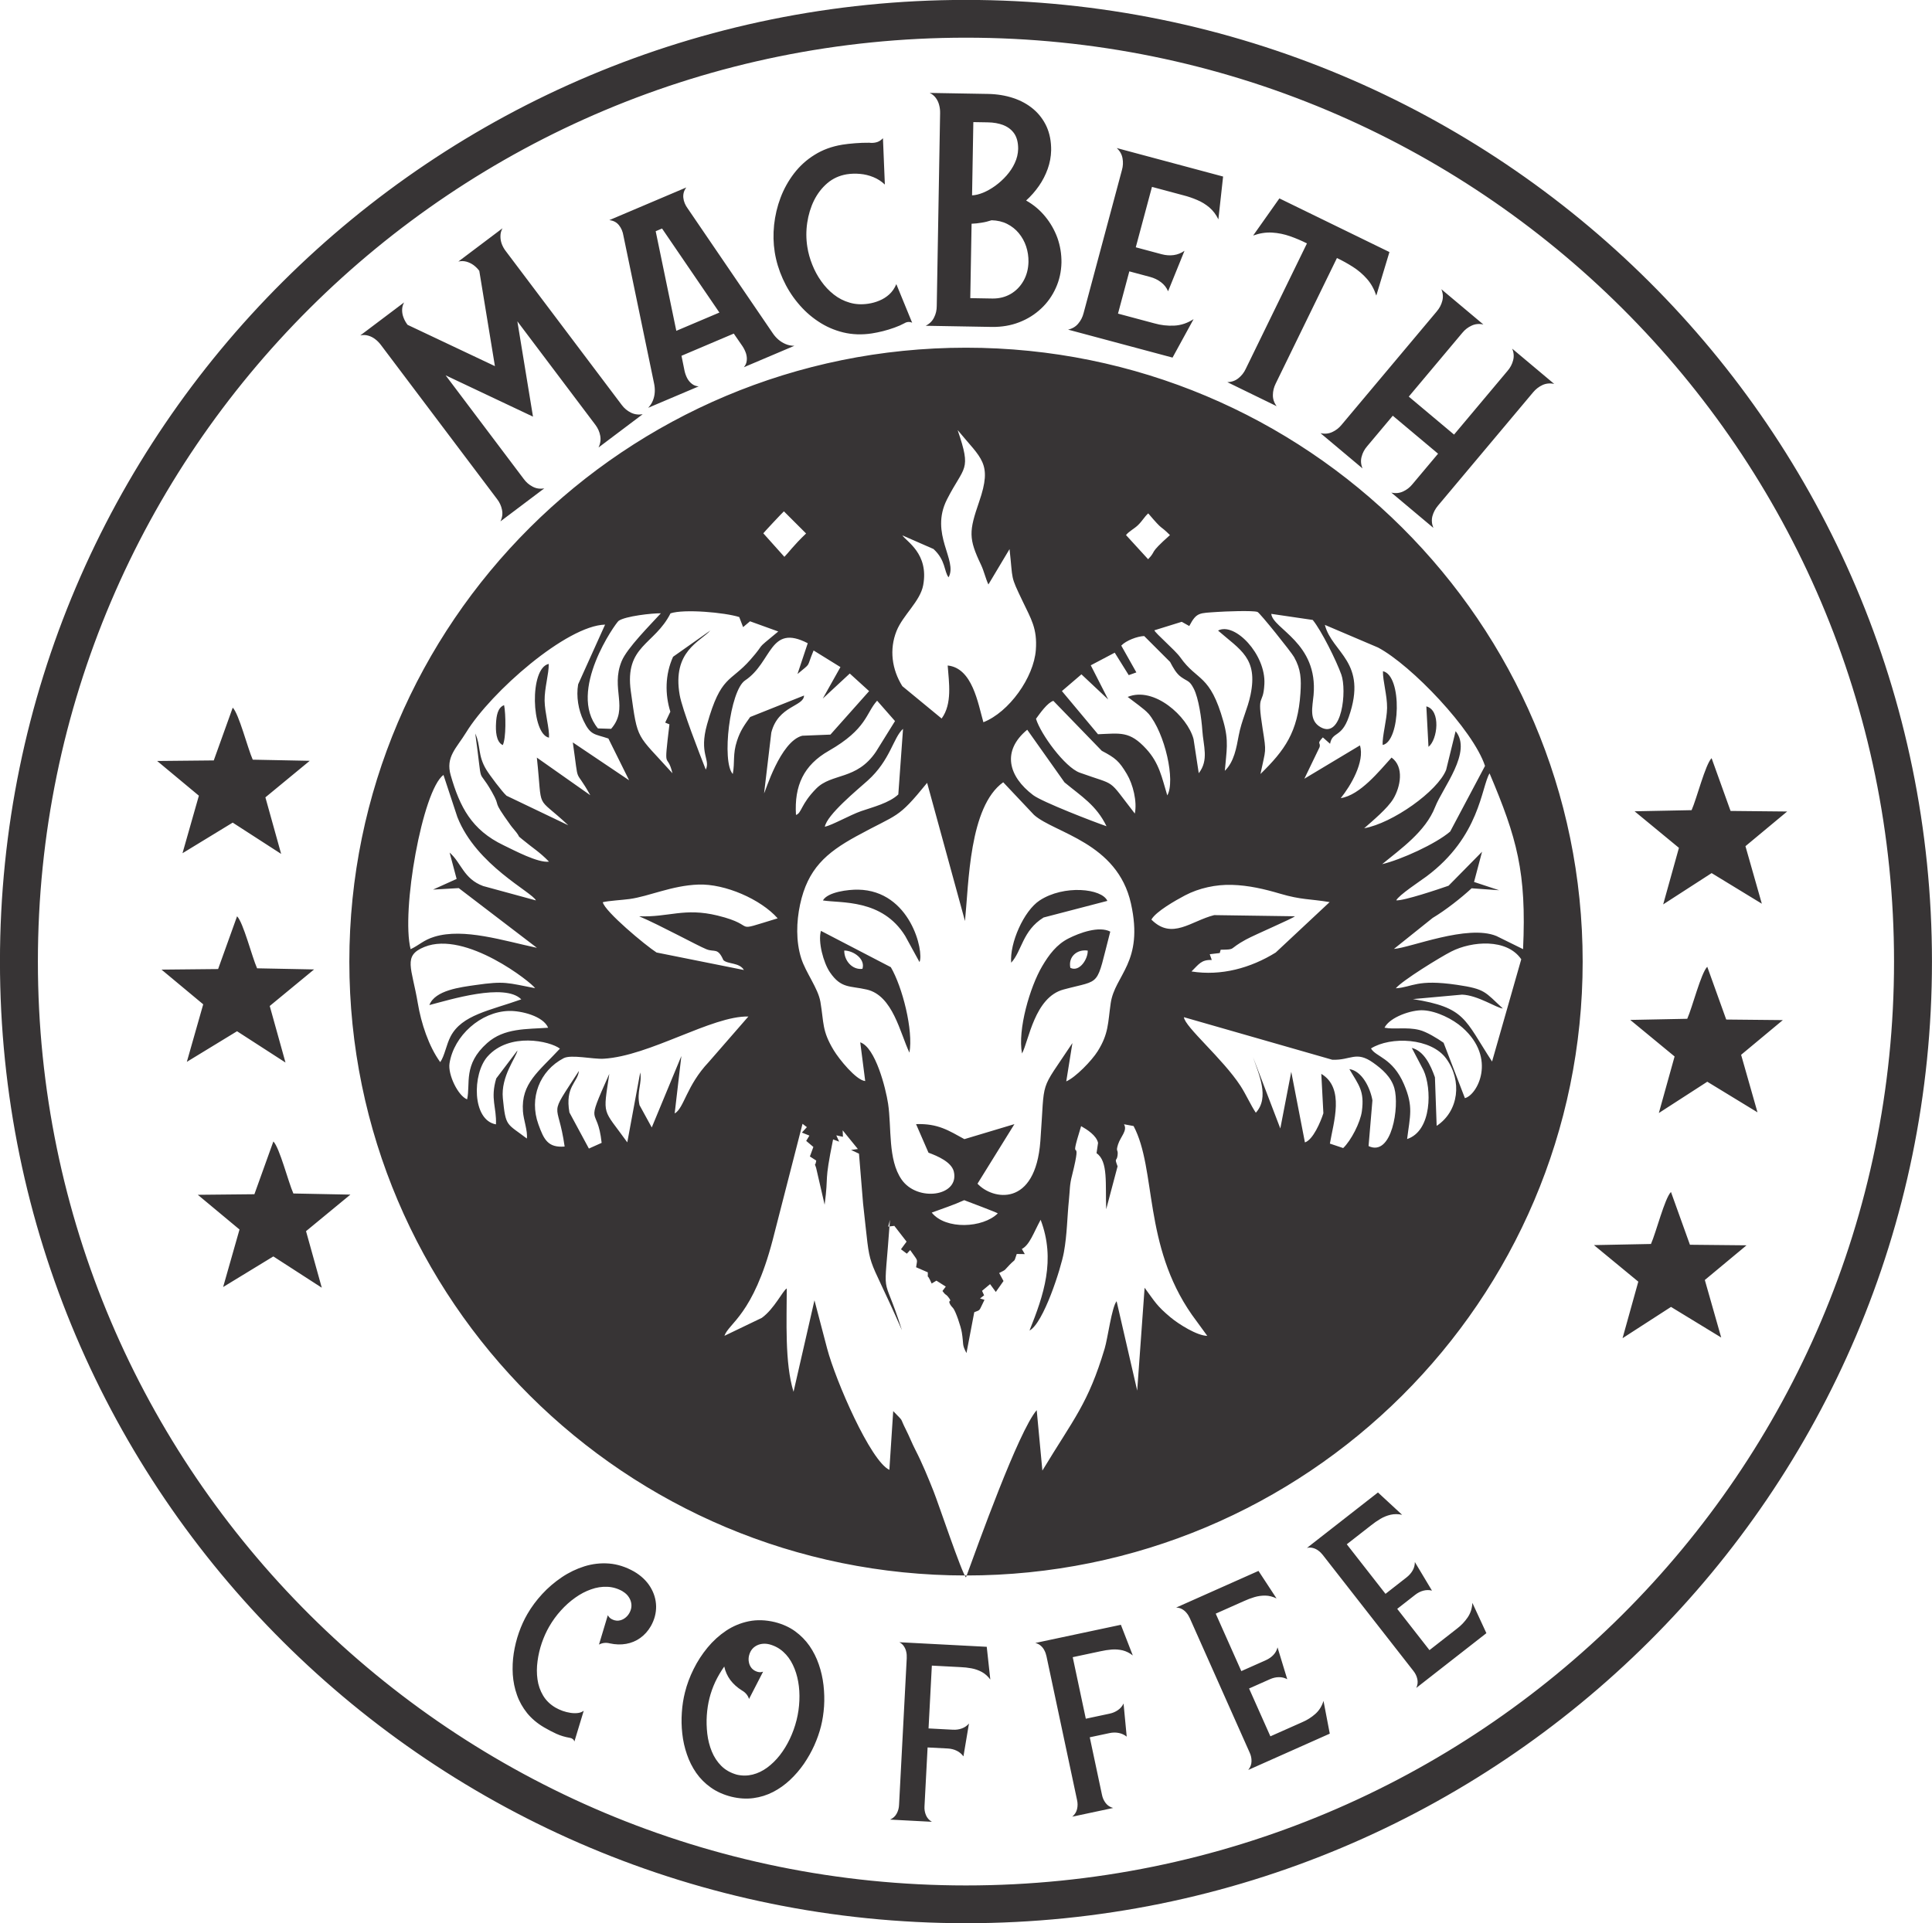 <?xml version="1.0" encoding="UTF-8"?>
<!DOCTYPE svg PUBLIC "-//W3C//DTD SVG 1.1//EN" "http://www.w3.org/Graphics/SVG/1.1/DTD/svg11.dtd">
<!-- Creator: CorelDRAW -->
<svg xmlns="http://www.w3.org/2000/svg" xml:space="preserve" width="65mm" height="64.72mm" style="shape-rendering:geometricPrecision; text-rendering:geometricPrecision; image-rendering:optimizeQuality; fill-rule:evenodd; clip-rule:evenodd"
viewBox="0 0 65 64.72"
 xmlns:xlink="http://www.w3.org/1999/xlink">
 <defs>
  <style type="text/css">
   <![CDATA[
    .fil0 {fill:#373435}
   ]]>
  </style>
 </defs>
 <g id="Capa_x0020_1">
  <path class="fil0" d="M32.5 11.701c11.458,0 20.747,9.249 20.747,20.659 0,11.41 -9.289,20.659 -20.747,20.659 -11.458,0 -20.747,-9.249 -20.747,-20.659 0,-11.41 9.289,-20.659 20.747,-20.659zm-11.552 41.853l0 0c0.089,0.052 0.16,0.117 0.21,0.197 0.053,0.08 0.081,0.166 0.086,0.258 0.005,0.094 -0.019,0.184 -0.071,0.277 -0.042,0.072 -0.095,0.131 -0.16,0.175 -0.065,0.046 -0.136,0.071 -0.212,0.078 -0.075,0.006 -0.154,-0.013 -0.231,-0.056 -0.03,-0.017 -0.053,-0.036 -0.072,-0.057 -0.019,-0.022 -0.035,-0.045 -0.049,-0.07l-0.297 0.988c0.064,-0.032 0.123,-0.05 0.181,-0.055 0.058,-0.006 0.118,-0.002 0.183,0.015 0.194,0.042 0.377,0.047 0.55,0.016 0.173,-0.031 0.332,-0.096 0.473,-0.197 0.141,-0.1 0.262,-0.234 0.357,-0.398 0.123,-0.217 0.181,-0.439 0.178,-0.669 -0.005,-0.231 -0.07,-0.446 -0.195,-0.651 -0.126,-0.205 -0.308,-0.379 -0.547,-0.519 -0.277,-0.156 -0.557,-0.246 -0.84,-0.269 -0.281,-0.022 -0.557,0.01 -0.827,0.093 -0.271,0.085 -0.526,0.208 -0.768,0.371 -0.24,0.163 -0.46,0.35 -0.656,0.563 -0.197,0.214 -0.362,0.437 -0.498,0.672 -0.112,0.193 -0.207,0.402 -0.286,0.627 -0.078,0.224 -0.136,0.456 -0.173,0.696 -0.037,0.238 -0.046,0.477 -0.032,0.715 0.017,0.237 0.062,0.466 0.141,0.686 0.077,0.221 0.192,0.423 0.34,0.609 0.151,0.185 0.34,0.346 0.571,0.481 0.136,0.08 0.274,0.152 0.413,0.216 0.141,0.064 0.291,0.109 0.452,0.136 0.039,0.005 0.071,0.018 0.1,0.041 0.027,0.021 0.047,0.05 0.056,0.084l0.314 -1.036c-0.054,0.041 -0.118,0.066 -0.196,0.076 -0.078,0.01 -0.16,0.008 -0.249,-0.005 -0.089,-0.013 -0.177,-0.036 -0.265,-0.066 -0.088,-0.032 -0.167,-0.068 -0.241,-0.111 -0.181,-0.106 -0.32,-0.243 -0.417,-0.407 -0.098,-0.165 -0.161,-0.345 -0.188,-0.544 -0.028,-0.198 -0.027,-0.402 0.002,-0.613 0.027,-0.21 0.076,-0.415 0.144,-0.614 0.069,-0.199 0.151,-0.381 0.247,-0.547 0.113,-0.196 0.244,-0.377 0.394,-0.542 0.149,-0.166 0.31,-0.31 0.483,-0.432 0.171,-0.123 0.35,-0.216 0.533,-0.28 0.182,-0.066 0.364,-0.093 0.544,-0.086 0.18,0.007 0.353,0.058 0.517,0.151zm-11.078 -13.39l1.918 0.038 -1.492 1.23 0.53 1.903 -1.63 -1.053 -1.689 1.03 0.551 -1.936 -1.403 -1.168 1.904 -0.019 0.638 -1.776c0.211,0.211 0.502,1.368 0.673,1.75zm45.675 1.699l-1.918 0.038 1.492 1.23 -0.53 1.903 1.63 -1.053 1.689 1.03 -0.551 -1.936 1.403 -1.167 -1.904 -0.019 -0.638 -1.776c-0.211,0.211 -0.502,1.368 -0.673,1.75zm-46.896 -9.277l1.918 0.038 -1.492 1.23 0.53 1.903 -1.63 -1.053 -1.689 1.03 0.551 -1.936 -1.403 -1.168 1.904 -0.019 0.638 -1.776c0.211,0.211 0.502,1.368 0.673,1.75zm48.117 1.699l-1.918 0.038 1.492 1.23 -0.53 1.903 1.63 -1.053 1.689 1.03 -0.551 -1.936 1.403 -1.168 -1.904 -0.019 -0.638 -1.776c-0.211,0.211 -0.502,1.368 -0.673,1.75zm-48.263 -8.72l1.918 0.038 -1.492 1.23 0.53 1.903 -1.63 -1.053 -1.689 1.03 0.551 -1.936 -1.403 -1.168 1.904 -0.019 0.638 -1.776c0.211,0.211 0.502,1.368 0.673,1.75zm48.409 1.699l-1.918 0.038 1.492 1.23 -0.53 1.903 1.63 -1.053 1.689 1.03 -0.551 -1.936 1.403 -1.167 -1.904 -0.019 -0.638 -1.776c-0.211,0.211 -0.502,1.368 -0.673,1.75zm-8.573 -16.785l0 0 -3.203 3.817c-0.087,0.107 -0.193,0.189 -0.315,0.244 -0.12,0.056 -0.252,0.069 -0.394,0.037l1.414 1.187c-0.056,-0.134 -0.066,-0.266 -0.031,-0.394 0.033,-0.13 0.096,-0.248 0.186,-0.352l0.863 -1.028 1.523 1.278 -0.863 1.028c-0.087,0.107 -0.193,0.189 -0.315,0.244 -0.12,0.056 -0.252,0.069 -0.394,0.037l1.414 1.187c-0.054,-0.133 -0.065,-0.265 -0.032,-0.394 0.035,-0.128 0.098,-0.247 0.186,-0.352l3.203 -3.817c0.088,-0.105 0.194,-0.188 0.315,-0.244 0.122,-0.055 0.254,-0.068 0.394,-0.037l-1.414 -1.187c0.056,0.134 0.066,0.266 0.031,0.394 -0.033,0.13 -0.096,0.248 -0.186,0.352l-1.801 2.146 -1.523 -1.278 1.801 -2.146c0.087,-0.107 0.193,-0.189 0.315,-0.244 0.12,-0.056 0.252,-0.069 0.394,-0.037l-1.414 -1.187c0.056,0.134 0.066,0.266 0.031,0.394 -0.033,0.13 -0.096,0.248 -0.186,0.352zm-5.295 -3.803l-0.883 1.25c0.218,-0.078 0.43,-0.111 0.637,-0.099 0.207,0.012 0.409,0.054 0.606,0.123 0.196,0.069 0.384,0.149 0.567,0.241l-2.06 4.224c-0.058,0.125 -0.141,0.23 -0.246,0.313 -0.103,0.084 -0.228,0.128 -0.373,0.132l1.659 0.809c-0.087,-0.117 -0.128,-0.242 -0.126,-0.375 0.001,-0.134 0.033,-0.264 0.095,-0.387l2.06 -4.224c0.185,0.088 0.364,0.187 0.539,0.299 0.175,0.112 0.333,0.246 0.47,0.402 0.137,0.155 0.242,0.343 0.315,0.563l0.442 -1.465 -3.701 -1.805 0 0zm-7.112 4.416l0 0 3.517 0.942 0.708 -1.294c-0.207,0.134 -0.423,0.207 -0.651,0.218 -0.226,0.011 -0.451,-0.014 -0.67,-0.077l-1.222 -0.327 0.381 -1.422 0.698 0.187c0.139,0.037 0.261,0.097 0.369,0.179 0.107,0.082 0.187,0.184 0.237,0.304l0.552 -1.362c-0.11,0.077 -0.23,0.126 -0.361,0.144 -0.132,0.018 -0.265,0.009 -0.405,-0.028l-0.873 -0.234 0.545 -2.033 1.048 0.281c0.163,0.041 0.322,0.095 0.472,0.16 0.152,0.063 0.29,0.149 0.413,0.253 0.121,0.104 0.224,0.238 0.301,0.399l0.159 -1.441 -3.579 -0.959c0.107,0.098 0.172,0.213 0.195,0.344 0.025,0.132 0.018,0.266 -0.02,0.398l-1.29 4.814c-0.034,0.134 -0.095,0.253 -0.182,0.354 -0.085,0.102 -0.199,0.169 -0.341,0.201zm-4.303 -7.287l0 0 -0.113 6.493c-0,0.138 -0.03,0.269 -0.091,0.388 -0.058,0.119 -0.152,0.212 -0.282,0.277l2.233 0.039c0.331,0.004 0.638,-0.049 0.917,-0.158 0.282,-0.109 0.527,-0.264 0.738,-0.463 0.21,-0.196 0.373,-0.428 0.492,-0.693 0.119,-0.263 0.182,-0.548 0.189,-0.853 0.003,-0.286 -0.042,-0.562 -0.136,-0.829 -0.097,-0.264 -0.234,-0.505 -0.413,-0.722 -0.179,-0.218 -0.391,-0.396 -0.64,-0.536 0.164,-0.148 0.307,-0.313 0.432,-0.492 0.124,-0.179 0.222,-0.37 0.294,-0.572 0.072,-0.201 0.111,-0.411 0.116,-0.626 0.003,-0.297 -0.048,-0.562 -0.152,-0.795 -0.106,-0.232 -0.255,-0.428 -0.446,-0.591 -0.193,-0.163 -0.419,-0.287 -0.678,-0.373 -0.261,-0.086 -0.542,-0.132 -0.848,-0.138l-1.962 -0.034c0.085,0.04 0.153,0.097 0.206,0.169 0.053,0.072 0.09,0.15 0.112,0.239 0.024,0.089 0.034,0.177 0.032,0.27zm1.015 6.228l0 0 0.044 -2.504c0.11,-0.004 0.222,-0.015 0.336,-0.035 0.115,-0.017 0.227,-0.046 0.337,-0.082 0.194,0.005 0.369,0.045 0.523,0.123 0.154,0.078 0.285,0.181 0.393,0.312 0.107,0.131 0.191,0.279 0.246,0.445 0.055,0.167 0.082,0.339 0.079,0.522 -0.006,0.243 -0.064,0.457 -0.171,0.643 -0.106,0.185 -0.249,0.331 -0.429,0.436 -0.18,0.104 -0.384,0.155 -0.61,0.153l-0.749 -0.013zm0.06 -3.459l0 0 0.043 -2.465 0.478 0.008c0.204,0.002 0.385,0.035 0.538,0.096 0.156,0.063 0.277,0.158 0.365,0.288 0.086,0.131 0.128,0.301 0.127,0.512 -0.005,0.163 -0.042,0.322 -0.114,0.474 -0.069,0.152 -0.164,0.292 -0.279,0.423 -0.114,0.129 -0.241,0.243 -0.376,0.342 -0.137,0.099 -0.274,0.176 -0.409,0.232 -0.137,0.056 -0.262,0.086 -0.374,0.09zm-4.375 -1.703l0 0c-0.346,0.057 -0.655,0.171 -0.924,0.34 -0.27,0.167 -0.498,0.375 -0.69,0.624 -0.189,0.248 -0.342,0.52 -0.454,0.817 -0.112,0.297 -0.183,0.602 -0.217,0.914 -0.033,0.315 -0.026,0.621 0.021,0.918 0.049,0.308 0.14,0.607 0.271,0.898 0.131,0.291 0.295,0.559 0.497,0.803 0.2,0.245 0.429,0.455 0.688,0.627 0.259,0.175 0.54,0.298 0.846,0.374 0.306,0.074 0.628,0.086 0.968,0.034 0.117,-0.018 0.239,-0.044 0.371,-0.076 0.13,-0.034 0.257,-0.071 0.382,-0.117 0.126,-0.044 0.24,-0.095 0.342,-0.15 0.042,-0.026 0.087,-0.04 0.133,-0.043 0.048,-0.001 0.088,0.008 0.126,0.028l-0.533 -1.301c-0.058,0.14 -0.137,0.252 -0.237,0.345 -0.099,0.09 -0.21,0.16 -0.333,0.21 -0.122,0.052 -0.246,0.085 -0.371,0.104 -0.226,0.034 -0.434,0.023 -0.629,-0.035 -0.196,-0.056 -0.374,-0.148 -0.533,-0.273 -0.162,-0.127 -0.303,-0.277 -0.424,-0.449 -0.123,-0.172 -0.222,-0.357 -0.301,-0.556 -0.079,-0.197 -0.135,-0.397 -0.166,-0.597 -0.043,-0.27 -0.044,-0.542 -0.004,-0.812 0.04,-0.27 0.116,-0.522 0.229,-0.753 0.116,-0.232 0.266,-0.425 0.45,-0.583 0.184,-0.156 0.402,-0.255 0.65,-0.297 0.147,-0.023 0.296,-0.027 0.451,-0.013 0.152,0.013 0.302,0.05 0.444,0.108 0.144,0.058 0.273,0.142 0.388,0.25l-0.064 -1.558c-0.073,0.075 -0.151,0.122 -0.231,0.139 -0.078,0.019 -0.155,0.022 -0.229,0.012 -0.159,-0.001 -0.317,0.004 -0.477,0.017 -0.157,0.012 -0.305,0.029 -0.441,0.05zm-7.354 3.063l0 0 1.032 4.976c0.019,0.09 0.027,0.185 0.022,0.283 -0.005,0.098 -0.026,0.191 -0.062,0.283 -0.036,0.092 -0.09,0.174 -0.161,0.248l1.7 -0.721c-0.087,-0.007 -0.162,-0.034 -0.225,-0.084 -0.065,-0.049 -0.117,-0.111 -0.16,-0.189 -0.041,-0.079 -0.072,-0.164 -0.091,-0.253l-0.102 -0.504 1.759 -0.747 0.292 0.423c0.051,0.076 0.09,0.158 0.119,0.242 0.026,0.085 0.035,0.165 0.025,0.246 -0.008,0.081 -0.04,0.153 -0.096,0.221l1.699 -0.721c-0.103,-0.001 -0.2,-0.018 -0.291,-0.057 -0.091,-0.038 -0.173,-0.088 -0.247,-0.152 -0.074,-0.064 -0.137,-0.136 -0.188,-0.212l-2.862 -4.199c-0.084,-0.114 -0.135,-0.235 -0.148,-0.36 -0.013,-0.125 0.019,-0.242 0.1,-0.349l-2.591 1.1c0.137,0.014 0.245,0.071 0.324,0.169 0.079,0.098 0.13,0.218 0.152,0.358zm3.229 2.584l0 0 -1.45 0.615 -0.694 -3.352 0.214 -0.091 1.929 2.827zm-8.079 -1.405l0 0 0.526 3.208 -2.939 -1.39c-0.056,-0.074 -0.1,-0.151 -0.133,-0.237 -0.034,-0.085 -0.05,-0.17 -0.05,-0.259 0,-0.089 0.021,-0.175 0.067,-0.258l-1.474 1.111c0.092,-0.021 0.181,-0.018 0.266,0.007 0.086,0.024 0.163,0.063 0.235,0.119 0.074,0.055 0.135,0.119 0.191,0.193l3.908 5.186c0.085,0.109 0.141,0.23 0.167,0.361 0.028,0.13 0.011,0.261 -0.052,0.392l1.474 -1.111c-0.143,0.025 -0.274,0.005 -0.391,-0.058 -0.119,-0.061 -0.22,-0.149 -0.301,-0.261l-2.626 -3.485 2.939 1.39 -0.526 -3.208 2.626 3.485c0.083,0.11 0.138,0.233 0.162,0.365 0.025,0.133 0.006,0.265 -0.057,0.396l1.485 -1.119c-0.143,0.024 -0.276,0.006 -0.397,-0.054 -0.121,-0.06 -0.224,-0.147 -0.306,-0.257l-3.908 -5.186c-0.056,-0.074 -0.099,-0.152 -0.131,-0.238 -0.031,-0.087 -0.045,-0.174 -0.043,-0.264 0,-0.089 0.023,-0.176 0.069,-0.259l-1.485 1.119c0.092,-0.021 0.182,-0.019 0.27,0.004 0.086,0.024 0.165,0.062 0.24,0.115 0.074,0.055 0.137,0.118 0.193,0.192zm31.524 47.69l0 0 2.359 -1.843 -0.471 -1.019c-0.01,0.185 -0.063,0.349 -0.16,0.491 -0.098,0.143 -0.218,0.27 -0.361,0.378l-0.923 0.721 -1.085 -1.389 0.605 -0.473c0.087,-0.068 0.178,-0.114 0.274,-0.139 0.098,-0.026 0.194,-0.026 0.29,-0.002l-0.576 -0.962c0.001,0.1 -0.022,0.193 -0.072,0.281 -0.05,0.089 -0.119,0.168 -0.209,0.238l-0.706 0.552 -1.303 -1.668 0.815 -0.636c0.1,-0.08 0.205,-0.154 0.315,-0.219 0.11,-0.065 0.224,-0.111 0.345,-0.139 0.122,-0.028 0.25,-0.027 0.387,0.002l-0.813 -0.752 -2.39 1.867c0.07,-0.017 0.138,-0.016 0.203,0.002 0.066,0.017 0.125,0.046 0.181,0.088 0.057,0.041 0.105,0.089 0.148,0.144l3.049 3.903c0.066,0.082 0.111,0.174 0.133,0.274 0.023,0.099 0.012,0.199 -0.035,0.3zm-5.645 2.757l0 0 2.735 -1.218 -0.211 -1.103c-0.054,0.177 -0.145,0.323 -0.274,0.438 -0.13,0.115 -0.277,0.209 -0.442,0.279l-1.071 0.476 -0.717 -1.61 0.702 -0.312c0.1,-0.045 0.2,-0.068 0.3,-0.069 0.101,-0.002 0.194,0.021 0.282,0.069l-0.327 -1.073c-0.023,0.097 -0.068,0.181 -0.138,0.255 -0.069,0.074 -0.156,0.134 -0.261,0.181l-0.819 0.364 -0.861 -1.934 0.944 -0.42c0.116,-0.054 0.236,-0.1 0.358,-0.136 0.122,-0.036 0.244,-0.053 0.369,-0.051 0.125,0.002 0.249,0.035 0.375,0.095l-0.607 -0.926 -2.771 1.234c0.072,0 0.137,0.018 0.197,0.051 0.059,0.033 0.111,0.075 0.154,0.129 0.045,0.053 0.08,0.112 0.109,0.176l2.014 4.524c0.044,0.095 0.066,0.195 0.062,0.297 -0.002,0.101 -0.037,0.196 -0.106,0.282zm-6.797 -3.827l0 0 1.03 4.845c0.023,0.102 0.023,0.205 -0.001,0.304 -0.023,0.099 -0.077,0.184 -0.162,0.254l1.377 -0.293c-0.107,-0.029 -0.191,-0.085 -0.252,-0.166 -0.062,-0.081 -0.104,-0.174 -0.124,-0.277l-0.411 -1.936 0.664 -0.141c0.108,-0.023 0.21,-0.025 0.309,-0.005 0.1,0.019 0.189,0.06 0.27,0.124l-0.106 -1.115c-0.043,0.09 -0.104,0.163 -0.188,0.221 -0.082,0.058 -0.175,0.098 -0.283,0.121l-0.799 0.17 -0.44 -2.071 0.934 -0.199c0.125,-0.028 0.252,-0.048 0.375,-0.058 0.125,-0.01 0.248,-0.001 0.368,0.027 0.118,0.029 0.235,0.086 0.344,0.172l-0.401 -1.032 -2.88 0.612c0.07,0.015 0.131,0.046 0.182,0.09 0.051,0.044 0.093,0.096 0.124,0.158 0.033,0.062 0.055,0.126 0.07,0.195zm-4.7 0.058l0 0 -0.259 4.946c-0.004,0.105 -0.03,0.204 -0.079,0.293 -0.047,0.09 -0.122,0.158 -0.223,0.204l1.406 0.074c-0.096,-0.056 -0.162,-0.132 -0.2,-0.226 -0.039,-0.094 -0.056,-0.195 -0.048,-0.3l0.104 -1.976 0.678 0.035c0.11,0.006 0.209,0.031 0.3,0.075 0.091,0.044 0.167,0.107 0.228,0.19l0.186 -1.105c-0.065,0.075 -0.143,0.131 -0.239,0.165 -0.094,0.035 -0.195,0.049 -0.305,0.043l-0.816 -0.043 0.111 -2.114 0.954 0.05c0.128,0.005 0.255,0.018 0.377,0.041 0.124,0.023 0.24,0.064 0.349,0.122 0.107,0.058 0.204,0.144 0.287,0.255l-0.12 -1.101 -2.94 -0.154c0.064,0.033 0.114,0.078 0.152,0.135 0.038,0.056 0.065,0.117 0.079,0.185 0.016,0.068 0.021,0.136 0.017,0.206zm-7.462 1.16l0 0c-0.054,0.215 -0.09,0.441 -0.105,0.677 -0.017,0.236 -0.012,0.476 0.015,0.714 0.026,0.24 0.078,0.473 0.156,0.697 0.076,0.225 0.18,0.432 0.313,0.624 0.134,0.191 0.297,0.355 0.493,0.493 0.194,0.138 0.424,0.241 0.688,0.308 0.26,0.063 0.508,0.079 0.743,0.047 0.234,-0.031 0.454,-0.1 0.662,-0.207 0.206,-0.106 0.395,-0.241 0.569,-0.404 0.174,-0.163 0.329,-0.343 0.467,-0.542 0.136,-0.2 0.254,-0.407 0.351,-0.623 0.096,-0.216 0.172,-0.431 0.225,-0.644 0.053,-0.212 0.087,-0.435 0.103,-0.671 0.015,-0.235 0.008,-0.472 -0.019,-0.712 -0.028,-0.239 -0.08,-0.472 -0.158,-0.696 -0.077,-0.226 -0.181,-0.432 -0.313,-0.624 -0.133,-0.191 -0.296,-0.354 -0.487,-0.494 -0.192,-0.138 -0.419,-0.24 -0.678,-0.306 -0.31,-0.074 -0.603,-0.084 -0.878,-0.028 -0.275,0.057 -0.529,0.162 -0.762,0.317 -0.234,0.157 -0.441,0.345 -0.625,0.568 -0.184,0.223 -0.34,0.463 -0.468,0.722 -0.129,0.259 -0.226,0.519 -0.291,0.782zm0.822 0.205l0 0c0.048,-0.191 0.114,-0.377 0.198,-0.558 0.085,-0.178 0.186,-0.351 0.302,-0.515 0.035,0.166 0.104,0.317 0.203,0.453 0.102,0.135 0.234,0.255 0.397,0.356 0.058,0.033 0.104,0.072 0.142,0.117 0.038,0.043 0.069,0.098 0.092,0.165l0.472 -0.917c-0.027,0.008 -0.054,0.013 -0.082,0.017 -0.029,0.001 -0.059,-0.001 -0.092,-0.009 -0.086,-0.023 -0.153,-0.064 -0.205,-0.12 -0.05,-0.058 -0.084,-0.126 -0.098,-0.204 -0.016,-0.077 -0.014,-0.156 0.007,-0.237 0.028,-0.105 0.076,-0.189 0.146,-0.253 0.07,-0.062 0.151,-0.103 0.244,-0.123 0.094,-0.019 0.19,-0.017 0.291,0.008 0.181,0.048 0.337,0.133 0.468,0.252 0.133,0.119 0.24,0.266 0.322,0.437 0.084,0.172 0.143,0.361 0.18,0.566 0.037,0.205 0.05,0.418 0.04,0.639 -0.009,0.221 -0.04,0.44 -0.095,0.658 -0.055,0.22 -0.131,0.429 -0.226,0.63 -0.095,0.199 -0.207,0.383 -0.336,0.549 -0.129,0.164 -0.27,0.303 -0.425,0.417 -0.153,0.112 -0.317,0.192 -0.49,0.235 -0.172,0.043 -0.349,0.045 -0.532,0.003 -0.21,-0.059 -0.384,-0.157 -0.522,-0.294 -0.137,-0.137 -0.243,-0.299 -0.32,-0.486 -0.077,-0.188 -0.127,-0.387 -0.152,-0.596 -0.024,-0.209 -0.03,-0.417 -0.016,-0.623 0.014,-0.205 0.044,-0.393 0.087,-0.565zm7.48 -16.349c0.39,-0.146 0.702,-0.241 1.093,-0.418 0.163,0.062 1.087,0.41 1.13,0.444 -0.501,0.496 -1.753,0.558 -2.223,-0.026zm6.473 -2.972l0.318 0.059c0.774,1.458 0.317,3.997 1.962,6.351l0.517 0.709c-0.337,0 -0.96,-0.392 -1.232,-0.619 -0.472,-0.394 -0.522,-0.519 -0.876,-0.999l-0.249 3.461 -0.693 -3.008c-0.165,0.205 -0.297,1.245 -0.401,1.591 -0.558,1.862 -1.033,2.349 -2.096,4.109l-0.191 -2.034c-0.617,0.718 -1.985,4.554 -2.38,5.629 -0.137,-0.132 -0.923,-2.48 -1.09,-2.899 -0.183,-0.46 -0.383,-0.949 -0.611,-1.391 -0.115,-0.222 -0.204,-0.457 -0.318,-0.68 -0.238,-0.469 -0.035,-0.215 -0.429,-0.627l-0.129 1.977c-0.634,-0.295 -1.808,-2.999 -2.094,-4.083l-0.426 -1.623 -0.704 3.079c-0.301,-0.96 -0.228,-2.428 -0.228,-3.477 -0.13,0.065 -0.419,0.687 -0.839,0.989l-1.258 0.605c0.143,-0.427 0.963,-0.695 1.625,-3.232l1.002 -3.903 0.147 0.112 -0.168 0.183 0.253 0.102 -0.108 0.178 0.241 0.204 -0.117 0.32 0.214 0.138c-0.044,0.269 -0.079,0.005 -0.003,0.25l0.285 1.236c0.144,-1.102 -0.03,-0.642 0.284,-2.198l0.204 0.075 -0.095 -0.212 0.223 0.049 -0.009 -0.218 0.511 0.629 -0.229 0.032 0.267 0.125 0.137 1.673c0.285,2.507 0.039,1.38 1.308,4.267 -0.68,-2.147 -0.611,-0.767 -0.403,-3.713l-0.06 0.227 0.207 -0.025 0.412 0.531 -0.189 0.257 0.198 0.148 0.112 -0.121c0.28,0.407 0.243,0.268 0.199,0.578l0.394 0.171c0.012,0.34 -0.074,-0.095 0.13,0.377l0.16 -0.097 0.315 0.2 -0.112 0.148c0.116,0.162 0.109,0.095 0.185,0.19 0.154,0.192 0.03,0.115 0.046,0.19 0.02,0.094 0.108,0.173 0.132,0.203 0.083,0.104 0.254,0.6 0.289,0.815 0.069,0.425 -0.003,0.391 0.156,0.69l0.262 -1.374c0.227,-0.091 0.143,-0.016 0.344,-0.417l-0.15 -0.045 0.137 -0.107 -0.069 -0.15 0.27 -0.226 0.193 0.263 0.259 -0.368 -0.146 -0.269c0.258,-0.131 0.154,-0.075 0.352,-0.277 0.217,-0.222 0.135,-0.065 0.239,-0.364l0.272 0.004 -0.1 -0.172c0.263,-0.138 0.391,-0.538 0.632,-0.982 0.514,1.354 0.101,2.538 -0.374,3.727 0.469,-0.245 1.059,-2.09 1.157,-2.637 0.11,-0.611 0.108,-1.167 0.17,-1.769 0.035,-0.343 0.018,-0.49 0.106,-0.824 0.39,-1.566 -0.167,-0.129 0.303,-1.649 0.2,0.114 0.515,0.312 0.57,0.563l-0.051 0.348c0.4,0.271 0.291,1.048 0.325,1.885l0.383 -1.443c-0.117,-0.313 -0.029,-0.148 -0.001,-0.366 0.029,-0.228 -0.069,-0.099 0.017,-0.372 0.081,-0.257 0.322,-0.463 0.203,-0.67zm-21.133 0.003c-0.81,-0.141 -0.801,-1.702 -0.285,-2.283 0.732,-0.823 2.099,-0.524 2.436,-0.266 -0.721,0.781 -1.31,1.164 -1.244,2.11 0.021,0.299 0.166,0.662 0.131,0.915 -0.685,-0.522 -0.71,-0.382 -0.807,-1.355 -0.073,-0.738 0.456,-1.383 0.492,-1.609l-0.714 0.942c-0.206,0.688 0.016,0.976 -0.01,1.545zm29.438 -2.555c0.666,-0.415 2.025,-0.357 2.533,0.343 0.539,0.742 0.425,1.769 -0.323,2.262l-0.058 -1.634c-0.145,-0.408 -0.363,-0.884 -0.778,-0.989l0.394 0.752c0.279,0.603 0.292,2.036 -0.552,2.315 0.095,-0.774 0.22,-1.084 -0.104,-1.841 -0.385,-0.899 -0.95,-0.919 -1.111,-1.208zm0.455 -0.698c0.18,-0.358 0.914,-0.609 1.309,-0.586 0.449,0.026 0.989,0.294 1.313,0.581 1.168,1.034 0.497,2.275 0.083,2.375l-0.717 -1.864c-0.215,-0.15 -0.573,-0.371 -0.82,-0.431 -0.425,-0.105 -0.837,-0.008 -1.168,-0.075zm-30.864 2.411c-0.302,-0.115 -0.653,-0.832 -0.592,-1.214 0.149,-0.933 1.052,-1.734 1.993,-1.761 0.419,-0.012 1.161,0.173 1.325,0.565 -0.723,0.053 -1.476,0.002 -2.053,0.516 -0.815,0.725 -0.554,1.363 -0.673,1.894zm26.535 0.45c-0.164,-0.242 -0.337,-0.629 -0.515,-0.902 -0.6,-0.921 -1.872,-1.985 -1.905,-2.313l4.992 1.432c0.629,0.025 0.795,-0.314 1.38,0.103 0.299,0.213 0.598,0.471 0.708,0.851 0.177,0.612 -0.08,2.326 -0.867,1.951l0.13 -1.539c-0.072,-0.416 -0.348,-0.989 -0.776,-1.051 0.321,0.547 0.512,0.733 0.421,1.418 -0.05,0.375 -0.363,0.986 -0.629,1.239l-0.447 -0.15c0.121,-0.716 0.508,-1.871 -0.289,-2.347l0.07 1.325c-0.092,0.291 -0.348,0.893 -0.621,0.982l-0.46 -2.376 -0.368 1.907 -0.917 -2.397c0.188,0.558 0.564,1.354 0.094,1.865zm-23.255 1.138c-0.562,0.046 -0.699,-0.238 -0.882,-0.747 -0.319,-0.881 0.04,-1.804 0.849,-2.226 0.253,-0.132 0.984,0.038 1.343,0.018 1.552,-0.089 3.644,-1.449 4.873,-1.421l-1.335 1.533c-0.752,0.795 -0.826,1.55 -1.145,1.73l0.225 -1.933 -0.996 2.404 -0.412 -0.752c-0.101,-0.456 0.091,-0.726 0.024,-1.099l-0.435 2.352c-0.84,-1.169 -0.822,-0.853 -0.605,-2.305 -0.849,1.9 -0.4,0.994 -0.258,2.322l-0.429 0.192 -0.655 -1.215c-0.154,-0.876 0.277,-1.001 0.32,-1.399 -1.068,1.651 -0.71,0.932 -0.481,2.546zm27.965 -5.326c0.218,-0.263 1.499,-1.051 1.866,-1.237 0.692,-0.352 1.871,-0.447 2.354,0.261l-0.982 3.441c-0.933,-1.425 -0.883,-1.815 -2.663,-2.101l1.653 -0.15c0.531,0.018 1.179,0.459 1.372,0.466 -0.609,-0.56 -0.583,-0.654 -1.538,-0.795 -1.367,-0.201 -1.492,0.077 -2.062,0.116zm-32.15 2.485c-0.389,-0.535 -0.642,-1.314 -0.753,-1.976 -0.203,-1.209 -0.516,-1.603 0.223,-1.901 1.391,-0.562 3.615,1.21 3.722,1.389 -0.932,-0.179 -1.014,-0.25 -2.01,-0.105 -0.488,0.071 -1.359,0.17 -1.547,0.673 0.672,-0.174 2.537,-0.757 3.092,-0.192 -1.062,0.378 -1.996,0.521 -2.377,1.246 -0.147,0.28 -0.203,0.663 -0.35,0.866zm14.296 0.637c-0.306,-0.029 -0.88,-0.742 -1.057,-1.036 -0.401,-0.663 -0.327,-0.915 -0.448,-1.628 -0.079,-0.462 -0.494,-0.984 -0.647,-1.469 -0.18,-0.571 -0.162,-1.224 -0.038,-1.805 0.257,-1.2 0.875,-1.742 1.896,-2.301 1.422,-0.78 1.369,-0.554 2.379,-1.796l1.274 4.65c0.129,-1.272 0.136,-3.846 1.286,-4.67l1.036 1.098c0.683,0.612 2.806,0.926 3.262,2.984 0.441,1.987 -0.544,2.397 -0.682,3.356 -0.096,0.663 -0.064,1.018 -0.439,1.615 -0.199,0.317 -0.745,0.88 -1.056,1.013l0.207 -1.289c-1.14,1.724 -0.915,1.099 -1.078,3.297 -0.166,2.25 -1.614,1.98 -2.115,1.435l1.242 -2.004 -1.683 0.505c-0.526,-0.287 -0.887,-0.532 -1.626,-0.505l0.418 0.961c0.298,0.11 0.776,0.311 0.853,0.638 0.193,0.832 -1.228,1.03 -1.758,0.265 -0.466,-0.673 -0.332,-1.741 -0.454,-2.551 -0.078,-0.516 -0.424,-1.895 -0.937,-2.066l0.167 1.302zm9.631 -5.434c0.145,-0.268 0.819,-0.649 1.131,-0.814 0.47,-0.247 1.043,-0.37 1.578,-0.354 0.565,0.017 1.087,0.139 1.625,0.298 0.705,0.209 0.999,0.171 1.662,0.282l-1.814 1.697c-0.839,0.52 -1.832,0.797 -2.833,0.637 0.243,-0.238 0.327,-0.4 0.682,-0.386l-0.068 -0.194 0.337 -0.04 0.03 -0.111c0.543,-0.008 0.235,-0.009 0.851,-0.343 0.321,-0.174 1.59,-0.715 1.646,-0.783l-2.714 -0.039c-0.781,0.195 -1.417,0.848 -2.113,0.151zm-18.459 -0.584c0.195,-0.05 0.651,-0.073 0.903,-0.108 0.661,-0.091 1.418,-0.454 2.313,-0.486 0.898,-0.033 2.103,0.496 2.669,1.136 -1.651,0.502 -0.581,0.259 -2.022,-0.093 -1.121,-0.274 -1.644,0.064 -2.639,0.024 0.723,0.308 1.962,0.988 2.263,1.109 0.276,0.111 0.381,-0.067 0.571,0.366 0.146,0.142 0.542,0.076 0.691,0.333l-2.939 -0.589c-0.371,-0.237 -1.743,-1.382 -1.809,-1.692zm-6.464 1.581c-0.325,-1.282 0.399,-5.348 1.105,-5.865l0.467 1.416c0.638,1.629 2.525,2.53 2.643,2.807l-1.776 -0.484c-0.661,-0.245 -0.732,-0.784 -1.127,-1.125l0.236 0.886 -0.794 0.359 0.865 -0.05 2.631 2.01c-1.12,-0.238 -2.459,-0.675 -3.447,-0.374 -0.378,0.116 -0.501,0.277 -0.804,0.42zm33.16 -1.644c0.076,-0.169 0.821,-0.659 1.016,-0.804 1.804,-1.344 1.841,-2.998 2.124,-3.47 0.921,2.177 1.247,3.326 1.127,5.916l-0.897 -0.442c-0.974,-0.4 -2.888,0.394 -3.448,0.435l1.303 -1.043c0.426,-0.254 0.964,-0.675 1.311,-0.998l0.926 0.066 -0.844 -0.279 0.269 -1.017 -1.127 1.144c-0.316,0.111 -1.52,0.516 -1.76,0.491zm-9.746 -2.494c-0.426,-0.145 -2.163,-0.816 -2.469,-1.047 -0.835,-0.631 -1.064,-1.485 -0.2,-2.201l1.254 1.771c0.569,0.472 1.069,0.767 1.414,1.477zm-9.478 0.018c0.068,-0.403 1.1,-1.248 1.441,-1.554 0.767,-0.69 0.857,-1.442 1.19,-1.742l-0.159 2.208c-0.308,0.289 -0.854,0.425 -1.252,0.562 -0.353,0.122 -0.958,0.465 -1.22,0.526zm7.104 -3.634c0.14,-0.191 0.382,-0.539 0.584,-0.604l1.629 1.681c0.462,0.244 0.584,0.346 0.844,0.782 0.206,0.345 0.352,0.928 0.268,1.33 -0.955,-1.227 -0.565,-0.911 -1.853,-1.376 -0.499,-0.18 -1.317,-1.299 -1.471,-1.812zm-8.075 3.235c-0.06,-0.986 0.261,-1.675 1.1,-2.155 1.295,-0.741 1.249,-1.271 1.63,-1.689l0.602 0.686 -0.64 1.03c-0.651,0.967 -1.487,0.711 -2.011,1.242 -0.523,0.529 -0.489,0.831 -0.681,0.886zm-2.125 -1.376c-0.382,-0.405 -0.102,-2.808 0.414,-3.151 0.916,-0.61 0.814,-1.92 2.107,-1.251l-0.345 1.036c0.488,-0.413 0.28,-0.166 0.542,-0.792l0.903 0.559 -0.594 1.059 0.908 -0.842 0.651 0.592 -1.302 1.463 -0.948 0.038c-0.745,0.193 -1.248,1.905 -1.284,1.94l0.243 -2.046c0.232,-0.912 1.094,-0.874 1.101,-1.247l-1.813 0.723c-0.203,0.285 -0.331,0.461 -0.443,0.804 -0.148,0.452 -0.067,0.71 -0.141,1.115zm13.98 -2.038c0.562,0.658 0.918,2.274 0.637,2.757 -0.183,-0.602 -0.267,-1.083 -0.706,-1.562 -0.564,-0.617 -0.878,-0.524 -1.625,-0.496l-1.214 -1.453 0.657 -0.563 0.9 0.846 -0.586 -1.15 0.806 -0.425 0.471 0.756 0.257 -0.092 -0.508 -0.902c0.161,-0.172 0.543,-0.314 0.771,-0.322l0.872 0.872c0.102,0.193 0.208,0.391 0.37,0.506 0.232,0.165 0.279,0.111 0.424,0.389 0.168,0.323 0.265,1.027 0.29,1.408 0.035,0.525 0.225,0.999 -0.12,1.441l-0.175 -1.148c-0.201,-0.763 -1.329,-1.785 -2.216,-1.419 0.197,0.155 0.571,0.414 0.694,0.559zm1.378 -2.945c0.248,-0.47 0.336,-0.428 0.943,-0.472 0.219,-0.016 1.192,-0.056 1.351,0 0.078,0.027 1.134,1.347 1.23,1.517 0.234,0.415 0.246,0.742 0.215,1.218 -0.086,1.313 -0.528,1.919 -1.345,2.719 0.179,-0.868 0.206,-0.687 0.073,-1.524 -0.204,-1.285 0.018,-0.723 0.059,-1.504 0.052,-1.001 -1,-2.095 -1.559,-1.799 0.748,0.653 1.349,0.925 1.093,2.163 -0.098,0.474 -0.299,0.851 -0.397,1.367 -0.079,0.416 -0.152,0.88 -0.468,1.19 0.056,-0.678 0.14,-0.992 -0.046,-1.653 -0.455,-1.622 -0.876,-1.347 -1.452,-2.165 -0.173,-0.245 -0.837,-0.807 -0.872,-0.911l0.92 -0.286 0.254 0.142zm-17.451 -0.425c0.455,-0.151 1.82,-0.03 2.309,0.125l0.13 0.339 0.233 -0.196 0.95 0.343c-0.865,0.713 -0.366,0.299 -0.937,0.949 -0.678,0.772 -0.991,0.515 -1.458,2.176 -0.279,0.992 0.121,1.184 -0.044,1.523 -0.213,-0.543 -0.792,-2.021 -0.878,-2.514 -0.257,-1.468 0.691,-1.79 1.032,-2.167l-1.254 0.884c-0.273,0.603 -0.273,1.267 -0.092,1.848l-0.173 0.367 0.143 0.059c-0.205,1.692 -0.084,0.878 0.101,1.646 -1.223,-1.361 -1.163,-1.052 -1.4,-2.756 -0.215,-1.544 0.796,-1.556 1.336,-2.627zm-4.093 8.357c-0.373,0.046 -1.16,-0.376 -1.529,-0.553 -1.074,-0.515 -1.47,-1.29 -1.776,-2.354 -0.178,-0.619 0.19,-0.905 0.521,-1.445 0.834,-1.36 3.381,-3.593 4.673,-3.625l-0.907 2.01c-0.069,0.407 0.008,0.862 0.182,1.225 0.239,0.5 0.364,0.438 0.836,0.598l0.697 1.405 -1.894 -1.274c0.223,1.55 0.032,0.775 0.588,1.777l-1.798 -1.266c0.202,1.874 -0.075,1.216 1.057,2.277l-2.077 -0.994c-0.143,-0.126 -0.573,-0.698 -0.683,-0.881 -0.294,-0.488 -0.177,-0.795 -0.369,-1.213 0.267,1.94 0.043,1.06 0.556,1.96 0.344,0.604 -0.048,0.181 0.631,1.125 0.066,0.092 0.133,0.159 0.196,0.243 0.154,0.206 0,0.068 0.203,0.237 0.338,0.282 0.585,0.426 0.894,0.747zm26.28 -3.967c0.08,-0.426 0.379,-0.189 0.629,-0.902 0.651,-1.863 -0.562,-2.15 -0.804,-3.099l1.787 0.761c1.121,0.593 3.201,2.772 3.601,3.985l-1.171 2.207c-0.484,0.418 -1.664,0.952 -2.29,1.099 0.621,-0.511 1.458,-1.093 1.782,-1.923 0.257,-0.657 1.26,-1.855 0.69,-2.553l-0.319 1.303c-0.287,0.722 -1.808,1.796 -2.757,1.965 0.288,-0.255 0.784,-0.665 0.98,-0.991 0.238,-0.398 0.375,-1.072 -0.059,-1.388 -0.416,0.456 -1.06,1.266 -1.71,1.365 0.333,-0.41 0.815,-1.229 0.646,-1.775l-1.87 1.122 0.513 -1.064c0.045,-0.168 -0.114,-0.09 0.109,-0.327l0.245 0.217zm-24.632 -0.517c-1.041,-1.257 0.605,-3.555 0.695,-3.619 0.224,-0.161 1.144,-0.261 1.422,-0.255 -0.354,0.389 -1.134,1.165 -1.318,1.609 -0.384,0.926 0.252,1.582 -0.355,2.279l-0.444 -0.014zm24.049 -3.65c0.293,0.359 0.794,1.369 0.962,1.839 0.188,0.527 0.03,2.18 -0.698,1.769 -0.402,-0.227 -0.271,-0.684 -0.236,-1.08 0.158,-1.766 -1.374,-2.225 -1.423,-2.733l1.396 0.205zm-6.283 -2.856c0.094,-0.124 0.28,-0.213 0.407,-0.338 0.153,-0.15 0.216,-0.283 0.342,-0.392 0.54,0.635 0.35,0.352 0.73,0.73 -0.753,0.671 -0.431,0.499 -0.735,0.812l-0.744 -0.813zm-12.202 -0.06c0.013,-0.024 0.65,-0.706 0.693,-0.739l0.746 0.745c-0.432,0.412 -0.593,0.65 -0.73,0.786l-0.709 -0.792zm6.233 1.481c0.318,-0.574 -0.647,-1.452 -0.053,-2.622 0.582,-1.145 0.835,-0.936 0.358,-2.333 0.799,0.973 1.175,1.101 0.724,2.41 -0.344,0.998 -0.361,1.236 0.062,2.123 0.103,0.216 0.153,0.462 0.249,0.663l0.711 -1.19c0.122,1.085 0.013,0.86 0.44,1.753 0.284,0.596 0.498,0.919 0.445,1.638 -0.068,0.932 -0.905,2.098 -1.765,2.435 -0.182,-0.633 -0.367,-1.823 -1.201,-1.909 0.042,0.573 0.16,1.289 -0.204,1.784l-1.322 -1.089c-0.351,-0.562 -0.444,-1.233 -0.195,-1.856 0.215,-0.537 0.797,-0.999 0.897,-1.543 0.196,-1.066 -0.571,-1.471 -0.7,-1.675l1.046 0.458c0.414,0.379 0.354,0.758 0.507,0.952zm4.097 13.143c-0.078,-0.375 0.225,-0.633 0.584,-0.581 0.013,0.269 -0.267,0.733 -0.584,0.581zm-1.626 2.882c0.229,-0.426 0.419,-1.89 1.395,-2.153 1.313,-0.354 1.075,-0.038 1.574,-1.949 -0.379,-0.197 -1.031,0.039 -1.411,0.233 -0.395,0.202 -0.652,0.545 -0.88,0.932 -0.412,0.698 -0.832,2.14 -0.678,2.937zm-5.981 -3.465c0.31,0.001 0.718,0.285 0.612,0.616 -0.345,0.042 -0.616,-0.279 -0.612,-0.616zm2.193 3.438c0.136,-0.753 -0.236,-2.212 -0.626,-2.878l-2.351 -1.222c-0.106,0.365 0.084,1.074 0.302,1.393 0.379,0.557 0.673,0.45 1.241,0.582 0.879,0.204 1.118,1.464 1.435,2.125zm3.423 -3.028c0.363,-0.391 0.376,-1.08 1.091,-1.522l2.145 -0.559c-0.18,-0.417 -1.459,-0.552 -2.279,-0.014 -0.534,0.351 -1.011,1.437 -0.957,2.095zm-6.333 -2.096c0.607,0.098 1.992,-0.058 2.768,1.196l0.481 0.878c0.158,-0.351 -0.305,-2.404 -2.063,-2.437 -0.33,-0.006 -1.025,0.076 -1.187,0.363zm18.832 -5.232c0.596,-0.112 0.667,-2.342 0.009,-2.482 -0.007,0.332 0.144,0.808 0.139,1.238 -0.005,0.396 -0.168,0.948 -0.148,1.245zm-28.048 -0.246c-0.596,-0.112 -0.667,-2.342 -0.009,-2.482 0.007,0.332 -0.144,0.808 -0.139,1.238 0.005,0.396 0.168,0.948 0.148,1.245zm-1.556 0.25c0.116,-0.223 0.104,-1.059 0.045,-1.344 -0.221,0.082 -0.258,0.374 -0.271,0.597 -0.015,0.257 -0.005,0.638 0.226,0.747zm31.145 0.059c0.308,-0.239 0.424,-1.234 -0.072,-1.362l0.072 1.362zm-15.561 -25.136c17.949,0 32.5,14.489 32.5,32.362 0,17.873 -14.551,32.362 -32.5,32.362 -17.949,0 -32.5,-14.489 -32.5,-32.362 0,-17.873 14.551,-32.362 32.5,-32.362zm0 1.271c17.244,0 31.224,13.92 31.224,31.091 0,17.171 -13.979,31.091 -31.224,31.091 -17.244,0 -31.224,-13.92 -31.224,-31.091 0,-17.171 13.979,-31.091 31.224,-31.091z"/>
 </g>
</svg>

